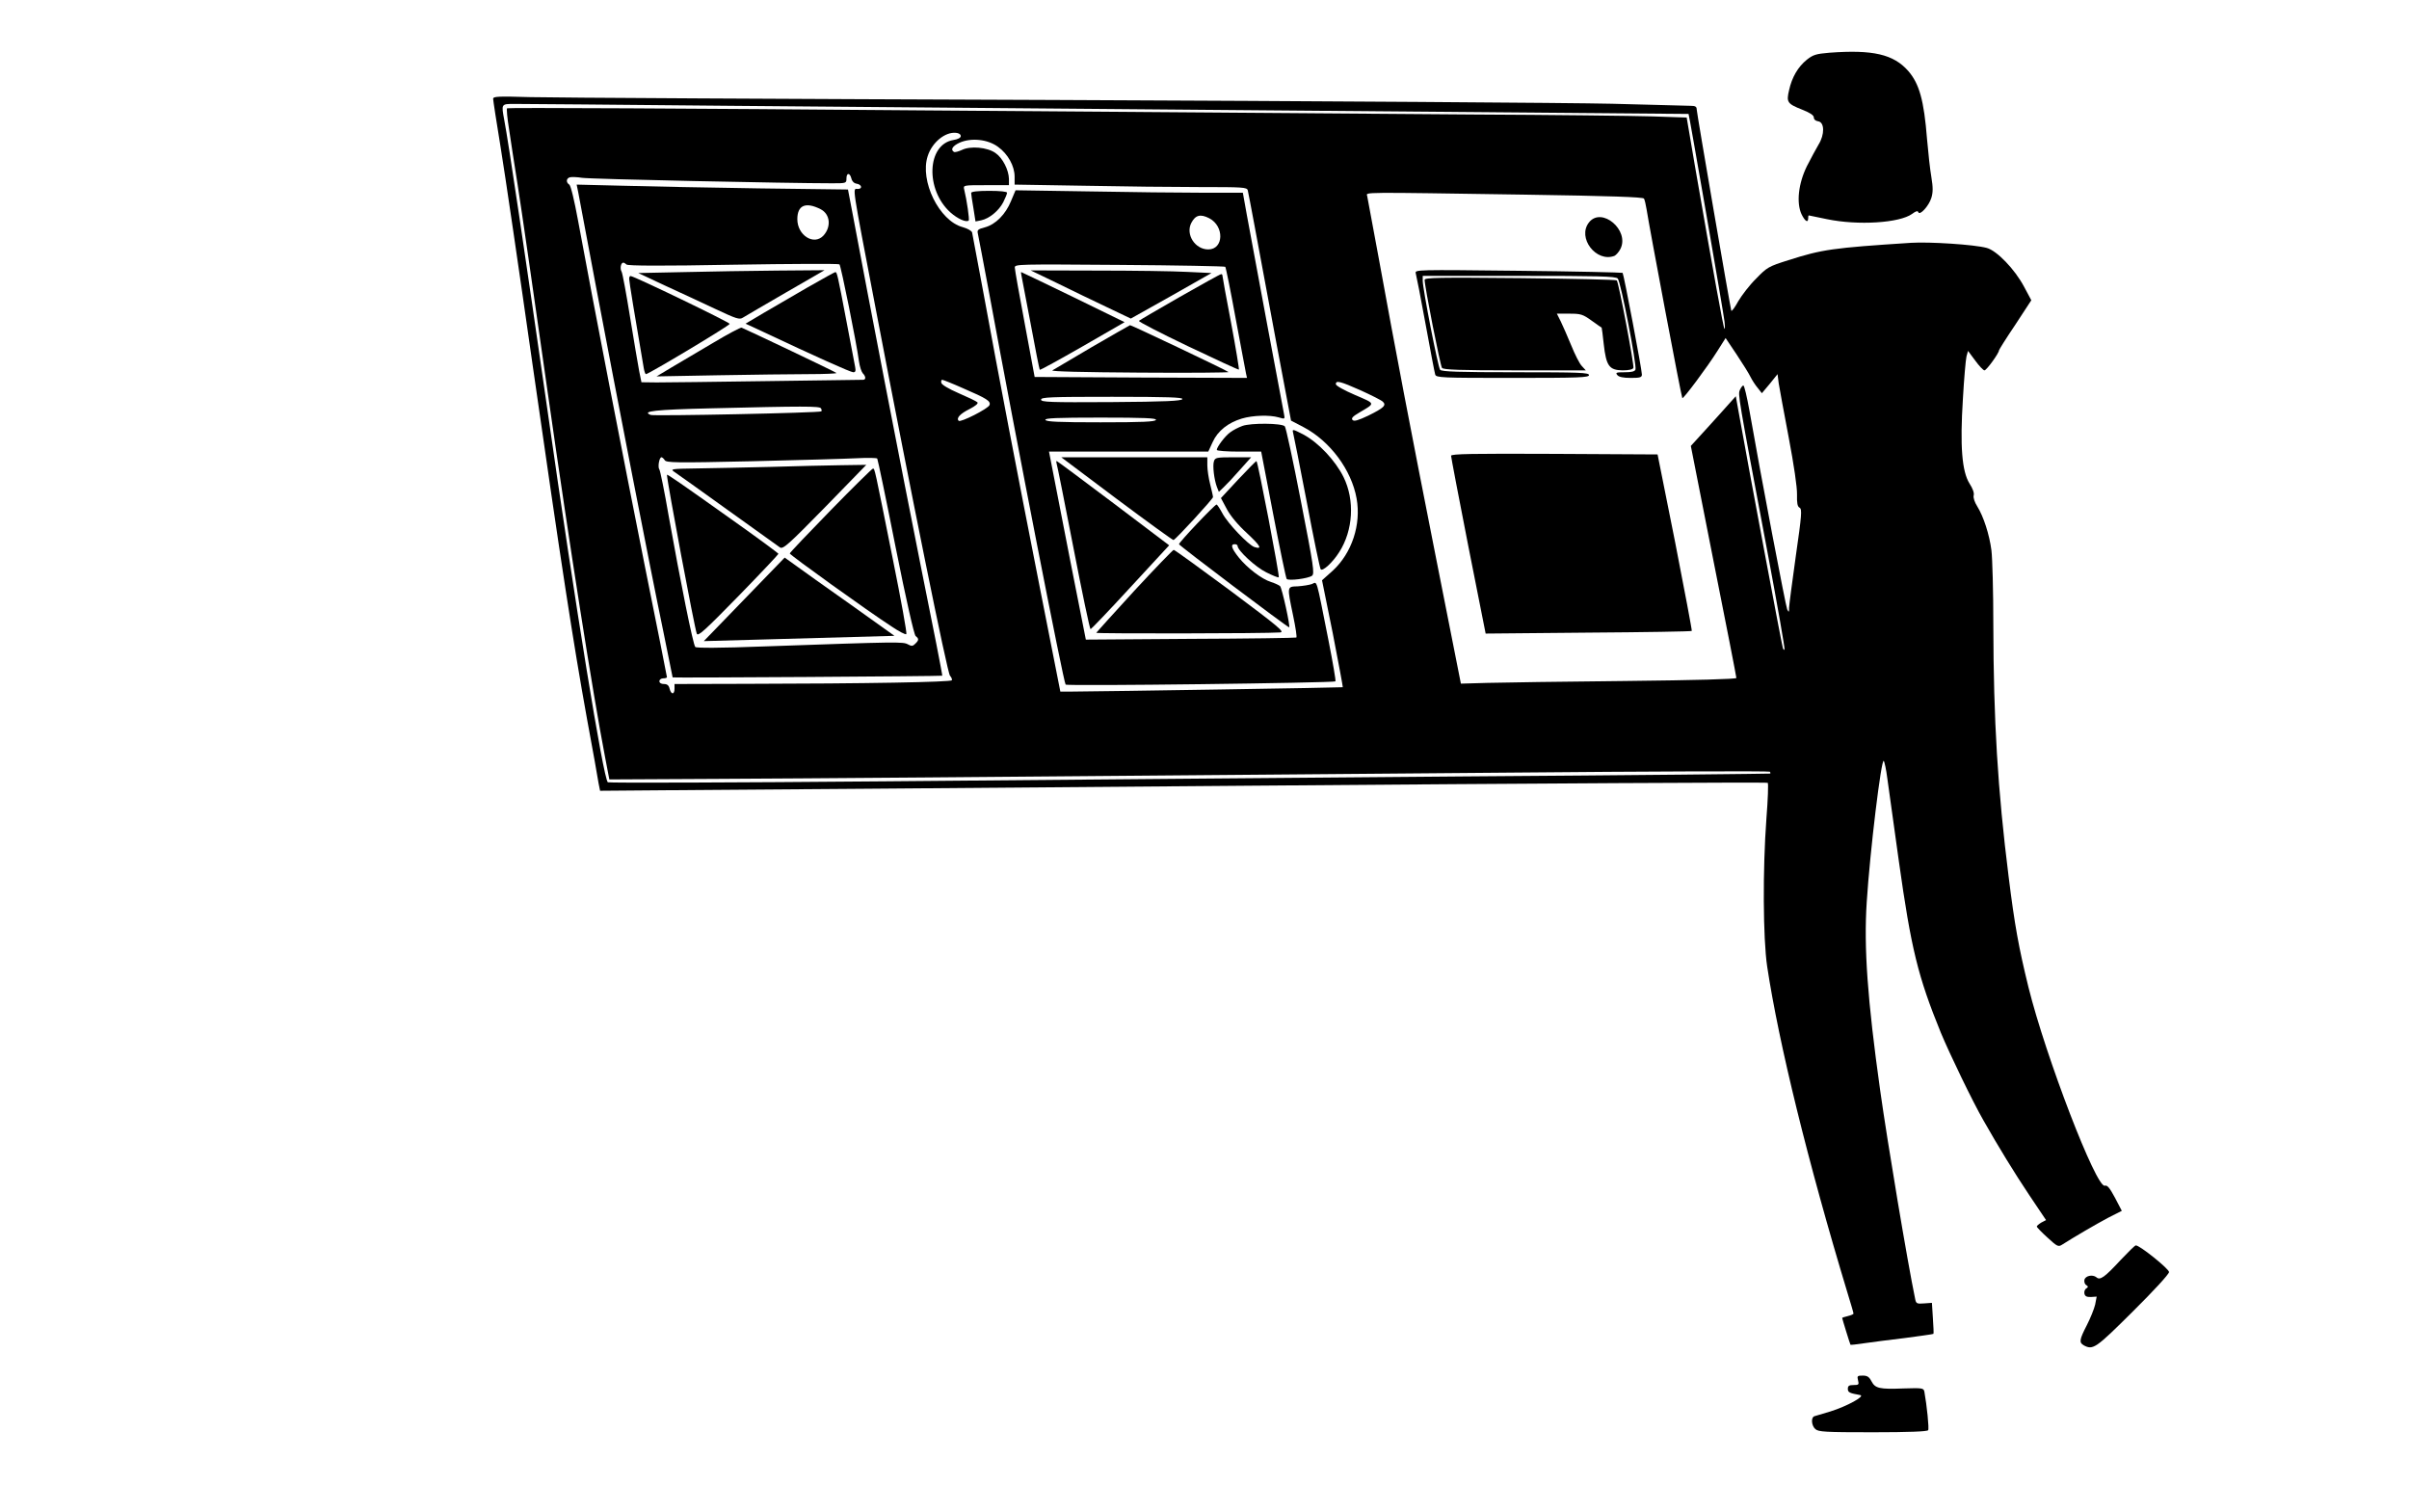 <?xml version="1.0" standalone="no"?>
<!DOCTYPE svg PUBLIC "-//W3C//DTD SVG 20010904//EN"
 "http://www.w3.org/TR/2001/REC-SVG-20010904/DTD/svg10.dtd">
<svg version="1.0" xmlns="http://www.w3.org/2000/svg"
 width="1275pt" height="800pt" viewBox="0 0 1275 800"
 preserveAspectRatio="xMidYMid meet">
<g transform="translate(0,800) scale(0.1,-0.1)"
fill="#000000" stroke="none">
<path d="M9683 7721 c-72 -6 -87 -11 -120 -37 -47 -38 -79 -93 -94 -161 -15
-64 -10 -72 71 -104 40 -16 60 -29 60 -41 0 -10 9 -18 23 -20 34 -5 35 -70 2
-123 -13 -22 -41 -74 -62 -115 -45 -92 -56 -194 -28 -254 18 -37 35 -48 35
-21 0 8 1 15 3 15 1 0 45 -9 97 -20 164 -34 384 -20 450 28 20 15 30 18 33 9
7 -20 56 33 69 76 9 29 9 56 0 110 -7 40 -17 131 -23 202 -16 204 -41 292 -99
359 -78 89 -188 114 -417 97z"/>
<path d="M2610 7477 c0 -8 18 -125 40 -259 22 -134 98 -651 169 -1150 154
-1073 213 -1457 287 -1868 31 -168 59 -323 62 -345 l8 -40 369 3 c204 1 1593
12 3087 24 1495 12 2721 19 2724 15 4 -3 1 -89 -7 -189 -20 -270 -18 -634 4
-783 61 -404 216 -1037 426 -1730 17 -55 31 -103 31 -107 0 -3 -13 -9 -30 -13
-16 -4 -30 -8 -30 -10 0 -4 42 -140 44 -142 1 -1 33 2 71 8 39 6 137 18 218
28 81 11 149 20 150 22 2 2 0 40 -3 84 l-5 80 -42 -3 c-38 -3 -42 -1 -47 25
-40 192 -146 825 -185 1103 -67 478 -87 756 -71 997 17 267 77 761 90 746 4
-4 13 -46 19 -93 7 -47 34 -244 61 -438 65 -463 101 -610 222 -907 47 -113
169 -366 226 -465 76 -134 165 -280 243 -396 l88 -131 -25 -13 c-13 -8 -24
-17 -24 -21 0 -4 25 -30 56 -58 52 -48 58 -51 78 -38 61 39 179 108 243 142
l73 37 -36 69 c-29 54 -41 68 -54 64 -45 -14 -312 680 -404 1050 -52 212 -73
328 -105 585 -58 461 -80 829 -81 1330 0 179 -5 357 -10 397 -11 85 -42 180
-75 233 -14 22 -22 46 -19 58 4 12 -5 37 -22 63 -40 64 -51 196 -35 449 6 107
15 208 19 224 l8 29 38 -51 c21 -29 43 -52 49 -52 11 0 77 91 77 106 0 3 38
64 86 135 l85 130 -38 71 c-49 93 -145 192 -198 206 -66 18 -304 33 -400 27
-418 -27 -471 -35 -650 -92 -105 -33 -113 -38 -170 -97 -34 -33 -76 -88 -95
-120 -18 -33 -35 -56 -37 -50 -6 21 -183 1048 -183 1065 0 15 -8 19 -32 19
-18 1 -206 5 -418 11 -212 5 -1541 14 -2955 20 -1413 5 -2659 12 -2767 15
-172 5 -198 4 -198 -9z m1260 -37 c597 -5 1981 -17 3075 -26 1095 -9 1991 -17
1992 -17 3 -3 185 -1051 190 -1097 3 -25 3 -43 0 -40 -6 5 -58 294 -158 871
l-42 247 -181 6 c-100 3 -527 8 -951 10 -423 3 -1745 13 -2937 22 -1192 10
-2171 15 -2174 11 -4 -3 1 -53 10 -109 8 -57 29 -191 46 -298 17 -107 89 -604
160 -1105 115 -806 237 -1583 303 -1925 l22 -115 580 3 c553 3 975 6 4168 33
763 7 1390 9 1394 5 3 -3 4 -8 2 -10 -2 -1 -731 -9 -1619 -15 -888 -7 -2270
-19 -3070 -26 -800 -7 -1458 -9 -1463 -5 -24 21 -171 925 -322 1987 -116 808
-203 1396 -226 1517 -16 87 -17 86 54 86 34 0 550 -4 1147 -10z m1215 -160 c0
-9 -14 -17 -39 -21 -140 -23 -150 -262 -16 -383 38 -34 85 -55 97 -43 5 5 -10
108 -24 165 -5 22 -5 22 116 22 l121 0 0 33 c-1 47 -33 111 -71 137 -43 31
-134 39 -179 16 -18 -8 -36 -13 -41 -10 -20 12 -7 32 30 49 61 27 149 18 203
-22 53 -38 88 -102 88 -158 l0 -42 368 -6 c202 -4 478 -7 614 -7 226 0 247 -1
252 -17 2 -10 19 -94 36 -188 52 -283 192 -1030 193 -1031 1 -1 31 -16 67 -35
140 -74 253 -226 280 -377 25 -138 -25 -289 -126 -382 l-57 -51 57 -281 c30
-155 54 -283 53 -285 -3 -2 -1247 -22 -1433 -23 l-62 0 -111 563 c-122 620
-211 1084 -296 1547 -31 168 -58 312 -60 320 -3 9 -25 21 -50 28 -124 33 -228
245 -185 376 23 72 92 129 150 123 14 -1 25 -8 25 -17z m-579 -224 c3 -15 14
-26 27 -28 28 -4 34 -28 7 -28 -28 0 -35 44 96 -640 187 -979 378 -1922 392
-1936 7 -8 12 -18 10 -24 -3 -10 -460 -18 -1085 -19 l-383 -1 0 -25 c0 -32
-18 -32 -26 0 -4 18 -13 25 -30 25 -15 0 -24 6 -24 15 0 8 9 15 20 15 11 0 20
3 20 6 0 4 -54 275 -120 603 -109 546 -269 1371 -351 1816 -19 104 -38 183
-46 188 -19 12 -16 35 5 39 9 2 37 1 62 -3 38 -7 1093 -29 1323 -29 75 0 77 0
77 25 0 32 18 32 26 1z m3558 -86 c465 -7 632 -13 637 -21 4 -7 10 -33 14 -58
13 -86 184 -994 189 -998 5 -6 134 167 186 250 l43 68 59 -88 c32 -48 65 -101
73 -118 8 -16 25 -43 38 -58 l22 -28 42 50 41 51 6 -48 c4 -26 28 -155 53
-287 28 -148 45 -264 44 -302 -1 -46 2 -64 14 -70 13 -8 11 -38 -20 -253 -19
-135 -35 -258 -36 -275 0 -26 -1 -28 -10 -10 -8 18 -140 709 -200 1053 -13 72
-27 132 -32 132 -4 0 -12 -10 -18 -23 -11 -25 -13 -17 147 -866 52 -277 92
-506 89 -509 -2 -3 -7 1 -9 9 -5 12 -186 979 -232 1238 l-17 94 -35 -39 c-19
-21 -72 -81 -119 -132 l-84 -92 120 -609 c67 -335 121 -613 121 -619 0 -6
-212 -12 -587 -16 -324 -3 -652 -8 -730 -10 l-141 -4 -131 662 c-138 698 -214
1096 -305 1596 -31 168 -58 313 -60 323 -5 21 -47 20 828 7z m-2964 -1026
c123 -53 145 -67 137 -88 -7 -19 -153 -93 -163 -83 -14 14 7 37 57 62 33 17
48 30 42 36 -6 6 -50 27 -99 48 -53 23 -90 45 -92 55 -2 9 0 16 5 16 4 0 55
-20 113 -46z m2102 -10 c57 -26 109 -52 117 -60 20 -19 5 -33 -78 -74 -53 -25
-74 -31 -82 -23 -9 9 0 19 36 40 86 51 87 45 -24 93 -56 24 -101 49 -101 57 0
21 22 16 132 -33z"/>
<path d="M5140 6979 c0 -5 5 -42 12 -81 l11 -70 30 6 c43 9 94 51 117 96 11
22 20 44 20 50 0 6 -36 10 -95 10 -60 0 -95 -4 -95 -11z"/>
<path d="M5351 6936 c-29 -71 -82 -124 -138 -139 -35 -9 -42 -14 -38 -31 3
-12 30 -156 61 -321 146 -793 393 -2056 404 -2068 8 -9 1419 9 1428 17 3 3
-14 101 -37 218 -68 342 -58 308 -88 297 -14 -5 -47 -10 -74 -12 -58 -2 -58 3
-25 -155 13 -62 21 -114 17 -116 -3 -2 -255 -6 -560 -7 l-554 -4 -83 420 c-45
231 -89 455 -97 498 l-15 77 422 0 421 0 23 50 c27 60 82 103 155 125 58 17
146 20 195 6 33 -10 33 -9 28 17 -6 29 -162 862 -197 1055 l-21 117 -213 0
c-116 0 -387 3 -601 7 l-389 6 -24 -57z m1049 -91 c81 -42 77 -165 -5 -165
-70 0 -121 79 -90 140 22 42 48 49 95 25z m85 -257 c3 -3 28 -126 55 -274 28
-148 52 -279 55 -292 l5 -22 -562 2 -562 3 -52 280 c-29 154 -53 288 -53 299
-1 18 16 18 554 14 305 -2 557 -7 560 -10z m-227 -700 c-4 -10 -90 -14 -376
-16 -327 -2 -372 0 -372 13 0 13 47 15 376 15 296 0 375 -3 372 -12z m-140
-110 c-4 -10 -71 -13 -293 -13 -222 0 -289 3 -292 13 -4 9 59 12 292 12 233 0
296 -3 293 -12z"/>
<path d="M5590 6504 c74 -37 194 -94 265 -128 l130 -62 214 120 213 121 -128
6 c-71 4 -286 7 -479 7 l-350 1 135 -65z"/>
<path d="M5406 6543 c2 -10 24 -125 49 -257 24 -131 46 -240 48 -243 3 -2 105
54 227 124 l222 128 -272 133 c-149 72 -273 132 -275 132 -2 0 -1 -8 1 -17z"/>
<path d="M6245 6429 c-115 -66 -213 -123 -217 -127 -4 -4 113 -64 259 -134
147 -70 268 -126 270 -124 2 2 -16 113 -41 246 -26 134 -46 247 -46 251 0 5
-3 9 -7 8 -5 0 -102 -54 -218 -120z"/>
<path d="M5780 6164 c-107 -63 -202 -119 -210 -124 -10 -6 160 -10 462 -12
262 -2 474 0 470 3 -11 10 -515 249 -521 248 -3 -1 -94 -53 -201 -115z"/>
<path d="M6576 5746 c-22 -8 -51 -23 -65 -34 -27 -19 -71 -78 -71 -93 0 -5 53
-9 118 -9 l117 0 64 -333 c35 -182 67 -336 71 -341 11 -11 113 2 134 17 14 11
9 49 -59 396 -41 212 -79 389 -85 395 -17 17 -180 18 -224 2z"/>
<path d="M6843 5714 c3 -11 36 -176 73 -369 36 -192 70 -354 74 -358 11 -12
64 37 98 91 74 115 83 275 23 397 -43 87 -133 183 -212 225 -52 27 -60 30 -56
14z"/>
<path d="M5910 5360 c162 -121 297 -219 301 -218 14 5 209 218 209 227 0 6 -7
36 -15 68 -8 31 -15 77 -15 100 l0 43 -387 0 -386 0 293 -220z"/>
<path d="M6425 5559 c-8 -23 1 -98 16 -137 l10 -25 25 24 c14 13 53 54 86 92
l60 67 -95 0 c-88 0 -96 -2 -102 -21z"/>
<path d="M5592 5548 c3 -7 43 -208 89 -445 46 -238 87 -433 91 -433 3 0 99
100 211 222 l205 222 -295 223 c-163 123 -298 223 -300 223 -3 0 -3 -6 -1 -12z"/>
<path d="M6553 5462 l-91 -98 31 -58 c19 -36 59 -84 106 -127 73 -68 84 -88
40 -74 -32 11 -141 125 -169 178 -14 26 -28 47 -31 47 -10 0 -199 -200 -199
-210 0 -7 574 -440 583 -440 8 0 -38 209 -48 218 -5 5 -27 15 -48 22 -49 15
-127 75 -171 130 -38 48 -45 70 -21 70 8 0 15 -4 15 -9 0 -24 96 -113 152
-140 34 -17 63 -29 66 -26 6 5 -111 615 -118 615 -3 0 -46 -44 -97 -98z"/>
<path d="M6004 4874 c-109 -119 -200 -220 -202 -223 -2 -5 896 -4 973 2 26 2
-4 27 -262 220 -161 119 -296 217 -301 217 -4 0 -98 -97 -208 -216z"/>
<path d="M3061 6979 c5 -24 47 -249 94 -499 104 -551 288 -1497 356 -1823 27
-131 49 -240 49 -242 0 -3 1423 6 1427 9 2 1 -49 261 -113 577 -100 501 -279
1426 -359 1855 l-27 141 -471 6 c-260 4 -583 10 -719 14 l-246 6 9 -44z m1282
-86 c51 -26 58 -93 15 -140 -51 -54 -138 2 -138 87 0 74 44 93 123 53z m-1027
-293 c7 -7 186 -8 565 -1 305 5 558 6 562 2 8 -8 91 -419 103 -512 4 -28 13
-56 20 -64 17 -17 18 -35 2 -35 -7 0 -238 -3 -513 -7 -275 -4 -536 -7 -580 -7
l-80 1 -12 59 c-6 32 -28 160 -48 284 -20 124 -40 233 -45 242 -10 17 -4 48 9
48 4 0 12 -5 17 -10z m1029 -761 c4 -6 5 -13 2 -16 -8 -8 -884 -26 -903 -19
-51 20 23 28 317 35 492 12 577 12 584 0z m-827 -274 c7 -14 56 -15 463 -6
250 6 500 13 556 16 56 3 104 2 106 -2 3 -5 47 -215 97 -468 56 -281 98 -464
106 -471 18 -14 18 -22 -2 -41 -13 -13 -19 -14 -39 -3 -26 14 -46 14 -758 -11
-240 -9 -361 -9 -367 -3 -12 12 -78 342 -141 694 -22 129 -45 240 -49 245 -10
12 -1 65 11 65 4 0 12 -7 17 -15z"/>
<path d="M3621 6560 l-243 -5 143 -67 c79 -36 199 -92 267 -124 109 -51 126
-57 144 -45 12 7 113 67 226 132 l206 119 -250 -2 c-137 -1 -359 -5 -493 -8z"/>
<path d="M4276 6480 c-76 -44 -181 -105 -234 -136 l-96 -57 95 -44 c278 -131
461 -213 475 -213 12 0 14 7 10 28 -3 15 -24 124 -46 242 -47 248 -50 260 -59
260 -3 0 -68 -36 -145 -80z"/>
<path d="M3330 6524 c0 -14 30 -198 77 -471 3 -18 8 -33 12 -33 14 0 443 257
443 266 1 8 -505 252 -524 253 -5 1 -8 -6 -8 -15z"/>
<path d="M3775 6186 c-77 -46 -176 -104 -220 -130 l-80 -48 325 6 c179 3 394
6 479 6 85 0 151 3 148 6 -5 6 -466 225 -502 240 -5 2 -73 -34 -150 -80z"/>
<path d="M4075 5529 c-132 -3 -305 -7 -385 -8 -140 -2 -144 -3 -120 -19 14 -9
141 -100 283 -202 142 -102 266 -191 275 -197 16 -11 44 14 238 212 l219 225
-135 -2 c-74 -1 -243 -5 -375 -9z"/>
<path d="M4396 5299 c-119 -122 -216 -224 -216 -228 0 -8 409 -302 538 -386
40 -27 75 -45 79 -41 4 4 -28 181 -71 394 -99 494 -96 482 -106 482 -4 0 -105
-99 -224 -221z"/>
<path d="M3530 5487 c0 -33 146 -812 158 -841 7 -15 42 17 220 199 117 120
212 221 212 224 0 3 -111 85 -248 182 -266 189 -342 242 -342 236z"/>
<path d="M3939 4828 l-214 -221 290 8 c160 4 387 11 505 14 l214 6 -234 167
c-129 91 -260 184 -291 207 l-56 40 -214 -221z"/>
<path d="M8410 6823 c-64 -81 38 -214 135 -177 8 4 23 20 31 36 51 99 -99 226
-166 141z"/>
<path d="M7493 6554 c3 -10 27 -131 52 -269 25 -137 48 -258 51 -267 5 -17 33
-18 410 -18 352 0 404 2 404 15 0 13 -50 15 -389 15 -299 0 -391 3 -399 13
-11 13 -92 428 -92 471 l0 26 509 0 c418 0 512 -2 523 -14 16 -15 102 -460 94
-482 -4 -10 -21 -14 -57 -14 -45 0 -50 -2 -39 -15 8 -10 31 -15 71 -15 50 0
59 3 59 18 0 26 -96 531 -102 538 -3 2 -252 8 -553 11 -536 6 -547 6 -542 -13z"/>
<path d="M7540 6519 c0 -34 83 -455 92 -466 8 -10 98 -13 386 -13 l375 0 -21
23 c-12 12 -37 62 -56 109 -20 48 -45 106 -56 128 l-20 40 66 0 c60 0 71 -3
118 -37 28 -20 52 -37 53 -37 1 -1 6 -40 11 -87 13 -116 29 -138 100 -139 33
0 54 5 57 13 5 14 -78 454 -88 463 -3 4 -234 9 -512 12 -428 4 -505 3 -505 -9z"/>
<path d="M7680 5588 c0 -7 41 -222 91 -477 l92 -464 543 5 c299 2 545 6 548 9
2 2 -38 213 -88 469 l-93 465 -546 3 c-434 2 -547 0 -547 -10z"/>
<path d="M11225 1333 c-86 -93 -110 -110 -129 -93 -21 17 -60 8 -64 -14 -2
-10 2 -23 10 -27 11 -8 11 -10 0 -18 -8 -4 -12 -17 -10 -27 3 -14 12 -19 35
-18 l30 2 -8 -42 c-5 -22 -25 -72 -44 -109 -40 -78 -42 -92 -16 -107 49 -26
63 -16 260 180 109 108 191 197 191 208 0 17 -157 143 -176 141 -5 0 -40 -35
-79 -76z"/>
<path d="M9834 695 c6 -23 3 -25 -24 -25 -23 0 -30 -4 -30 -20 0 -19 9 -23 65
-33 30 -5 -71 -60 -158 -87 -40 -12 -78 -23 -84 -25 -19 -6 -16 -50 5 -68 16
-15 52 -17 305 -17 190 0 288 4 292 11 6 8 -7 132 -20 204 -4 19 -10 20 -109
17 -129 -5 -151 0 -171 38 -12 23 -22 30 -46 30 -28 0 -31 -2 -25 -25z"/>
</g>
</svg>
